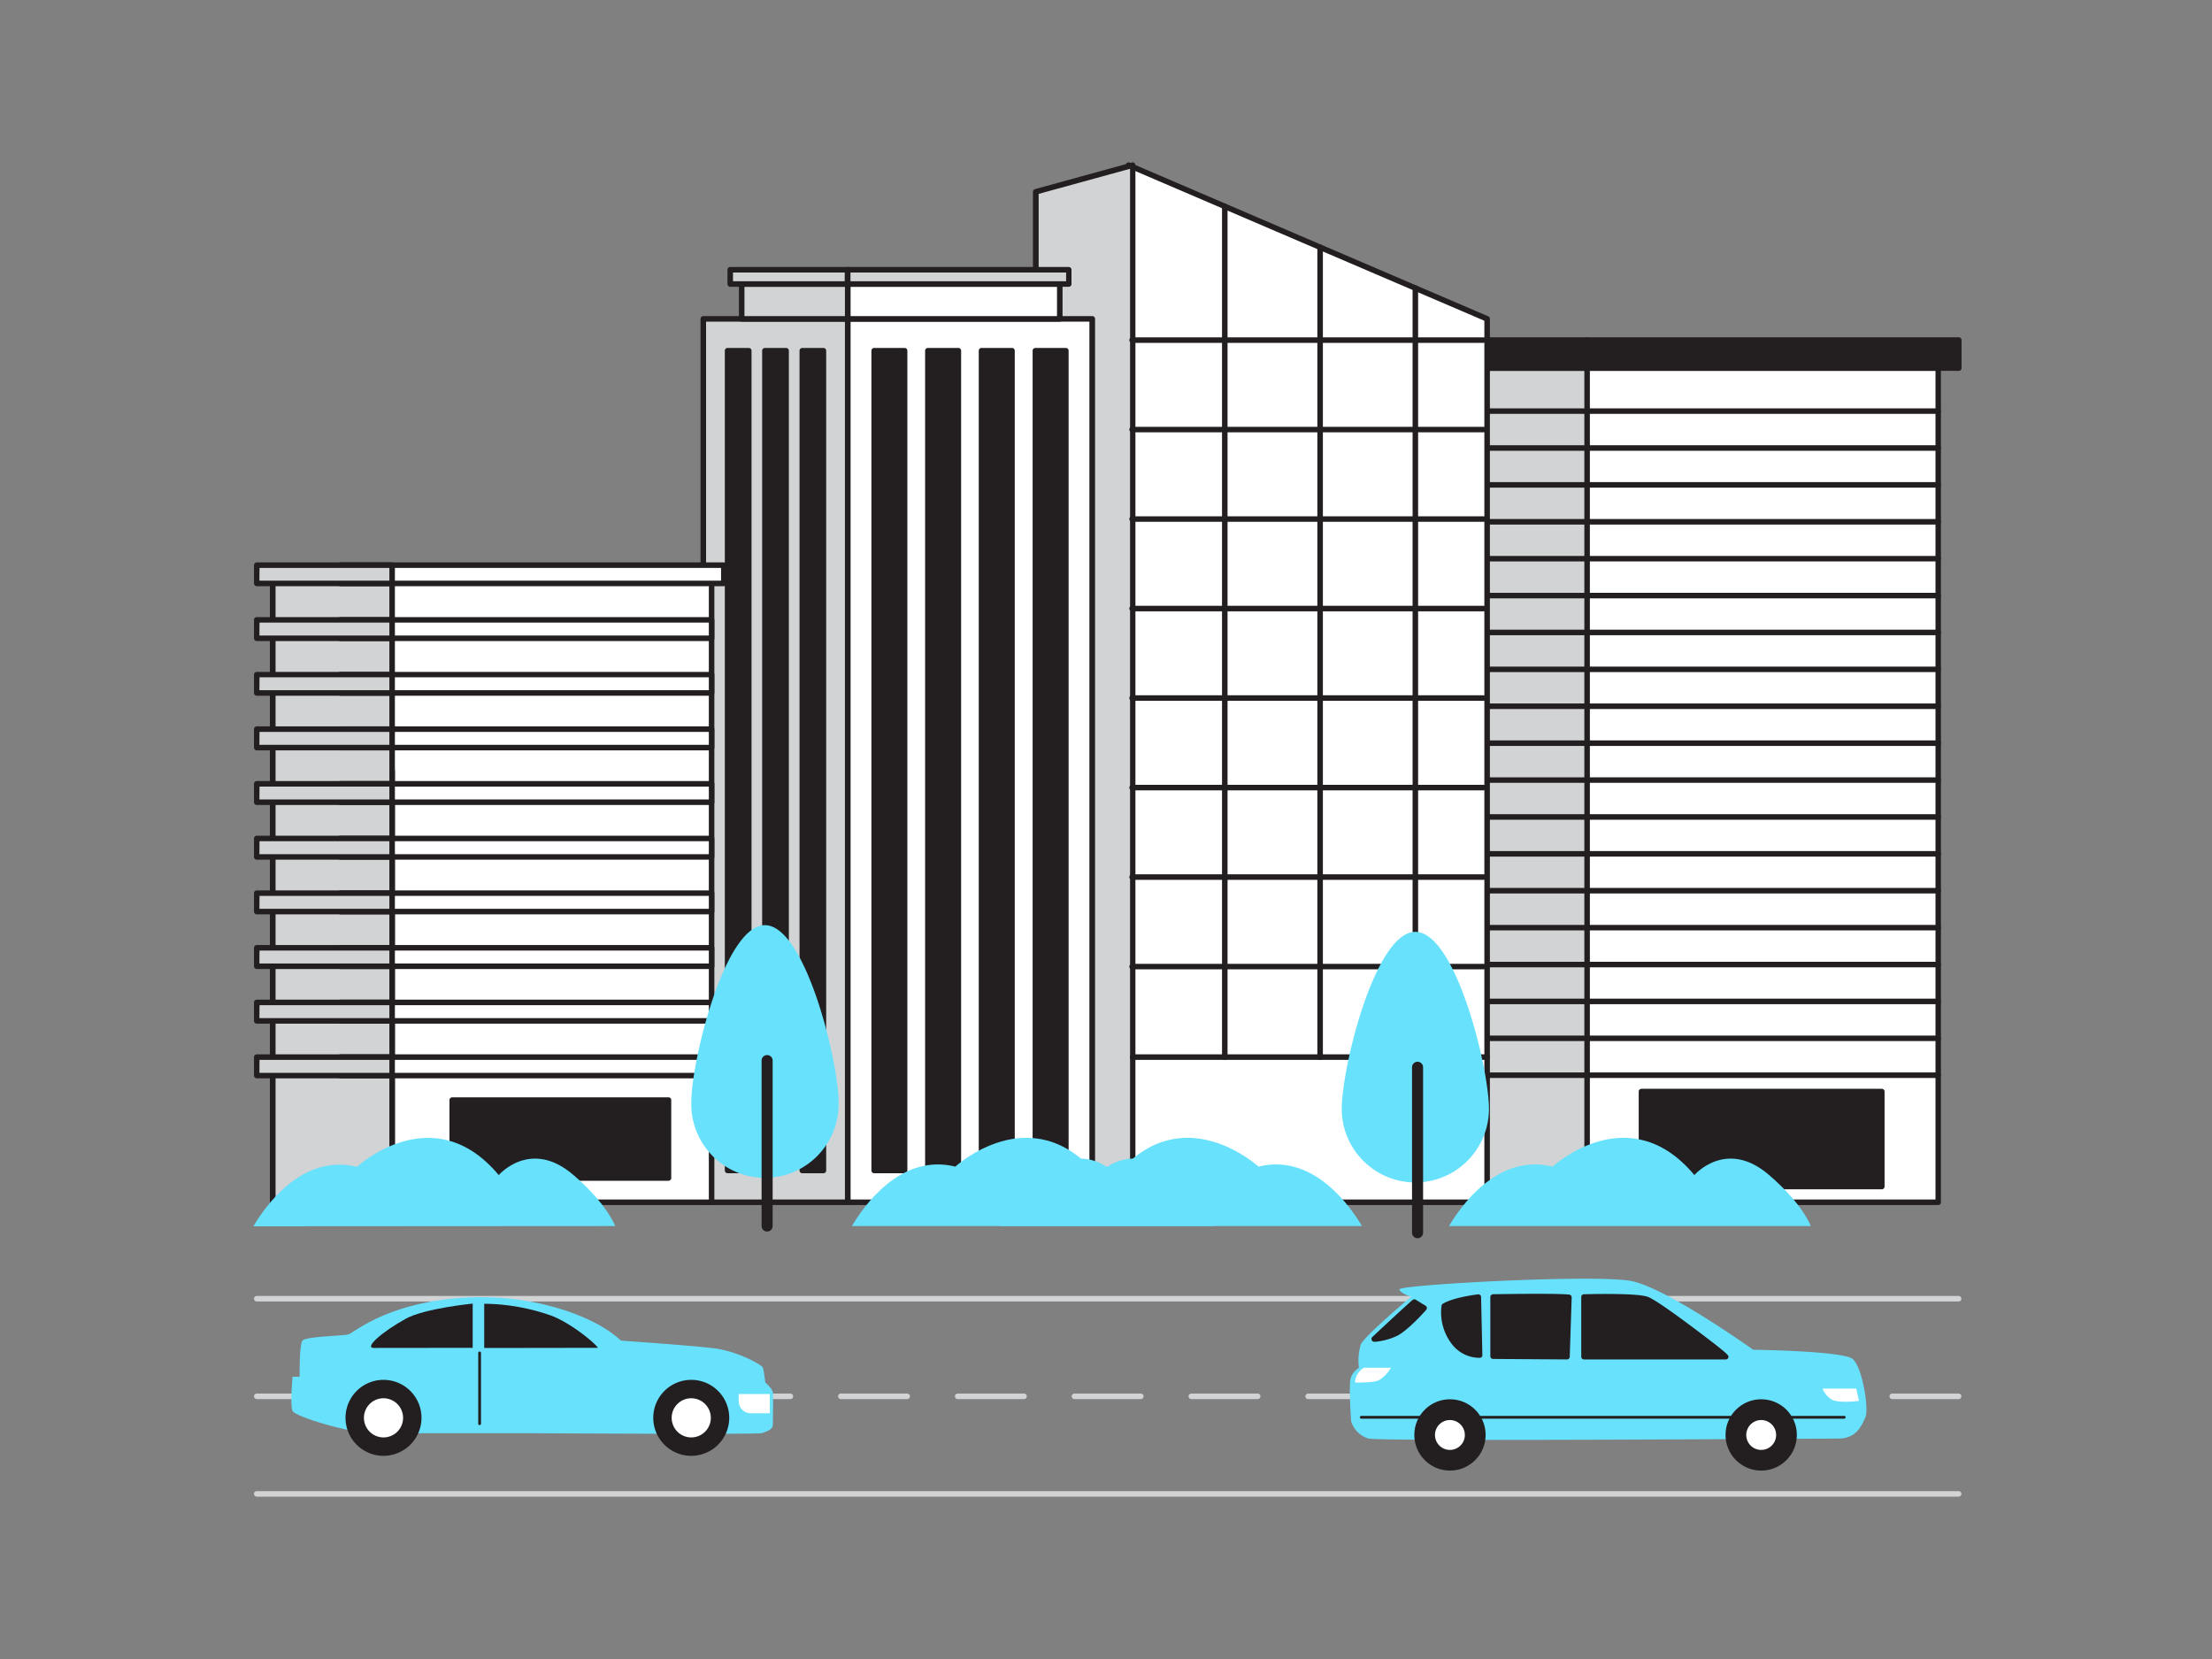<svg xmlns="http://www.w3.org/2000/svg" viewBox="0 0 400 300"><rect x="0" y="0" width="400" height="300" fill="#808080" stroke="none"/><g id="_228_city_buildings_flatline" data-name="#228_city_buildings_flatline"><rect x="286.65" y="66.56" width="63.83" height="150.86" fill="#fff"/><path d="M350.48,217.91H286.65a.5.5,0,0,1-.5-.5V66.56a.5.5,0,0,1,.5-.5h63.83a.5.5,0,0,1,.5.5V217.41A.5.5,0,0,1,350.48,217.91Zm-63.33-1H350V67.06H287.15Z" fill="#231f20"/><rect x="268.67" y="66.56" width="18.3" height="150.86" fill="#d1d3d4"/><path d="M287,217.91h-18.3a.5.5,0,0,1-.5-.5V66.56a.5.5,0,0,1,.5-.5H287a.5.5,0,0,1,.5.5V217.41A.5.5,0,0,1,287,217.91Zm-17.8-1h17.3V67.06h-17.3Z" fill="#231f20"/><path d="M350.48,74.84H268.67a.5.5,0,0,1,0-1h81.81a.5.5,0,0,1,0,1Z" fill="#231f20"/><path d="M350.48,81.51H268.67a.5.5,0,0,1-.5-.5.51.51,0,0,1,.5-.5h81.81a.51.51,0,0,1,.5.5A.5.5,0,0,1,350.48,81.51Z" fill="#231f20"/><path d="M350.48,88.18H268.67a.5.5,0,0,1-.5-.5.51.51,0,0,1,.5-.5h81.81a.51.51,0,0,1,.5.5A.5.5,0,0,1,350.48,88.18Z" fill="#231f20"/><path d="M350.48,94.86H268.67a.51.51,0,0,1-.5-.5.5.5,0,0,1,.5-.5h81.81a.5.5,0,0,1,.5.5A.51.51,0,0,1,350.48,94.86Z" fill="#231f20"/><path d="M350.48,101.53H268.67a.51.51,0,0,1-.5-.5.5.5,0,0,1,.5-.5h81.81a.5.5,0,0,1,.5.5A.51.51,0,0,1,350.48,101.53Z" fill="#231f20"/><path d="M350.48,108.2H268.67a.5.5,0,0,1,0-1h81.81a.5.5,0,0,1,0,1Z" fill="#231f20"/><path d="M350.48,114.87H268.67a.5.5,0,0,1-.5-.5.51.51,0,0,1,.5-.5h81.81a.51.51,0,0,1,.5.5A.5.5,0,0,1,350.48,114.87Z" fill="#231f20"/><path d="M350.48,121.54H268.67a.5.5,0,0,1-.5-.5.51.51,0,0,1,.5-.5h81.81a.51.51,0,0,1,.5.5A.5.5,0,0,1,350.48,121.54Z" fill="#231f20"/><path d="M350.48,128.21H268.67a.5.5,0,0,1-.5-.5.51.51,0,0,1,.5-.5h81.81a.51.51,0,0,1,.5.5A.5.5,0,0,1,350.48,128.21Z" fill="#231f20"/><path d="M350.48,134.89H268.67a.51.51,0,0,1-.5-.5.5.5,0,0,1,.5-.5h81.81a.5.5,0,0,1,.5.5A.51.51,0,0,1,350.48,134.89Z" fill="#231f20"/><path d="M350.48,141.56H268.67a.51.51,0,0,1-.5-.5.5.5,0,0,1,.5-.5h81.81a.5.5,0,0,1,.5.5A.51.51,0,0,1,350.48,141.56Z" fill="#231f20"/><path d="M350.48,148.23H268.67a.5.5,0,0,1,0-1h81.81a.5.5,0,0,1,0,1Z" fill="#231f20"/><path d="M350.48,154.9H268.67a.5.5,0,0,1-.5-.5.51.51,0,0,1,.5-.5h81.81a.51.51,0,0,1,.5.5A.5.5,0,0,1,350.48,154.9Z" fill="#231f20"/><path d="M350.48,161.57H268.67a.5.5,0,0,1-.5-.5.51.51,0,0,1,.5-.5h81.81a.51.51,0,0,1,.5.5A.5.5,0,0,1,350.48,161.57Z" fill="#231f20"/><path d="M350.48,168.25H268.67a.51.51,0,0,1-.5-.5.5.5,0,0,1,.5-.5h81.81a.5.5,0,0,1,.5.5A.51.51,0,0,1,350.48,168.25Z" fill="#231f20"/><path d="M350.48,174.92H268.67a.51.51,0,0,1-.5-.5.5.5,0,0,1,.5-.5h81.81a.5.5,0,0,1,.5.5A.51.51,0,0,1,350.48,174.92Z" fill="#231f20"/><path d="M350.48,181.59H268.67a.5.5,0,0,1,0-1h81.81a.5.5,0,0,1,0,1Z" fill="#231f20"/><path d="M350.48,188.26H268.67a.5.5,0,0,1-.5-.5.51.51,0,0,1,.5-.5h81.81a.51.51,0,0,1,.5.5A.5.5,0,0,1,350.48,188.26Z" fill="#231f20"/><path d="M350.48,194.93H268.67a.5.5,0,0,1-.5-.5.51.51,0,0,1,.5-.5h81.81a.51.51,0,0,1,.5.5A.5.5,0,0,1,350.48,194.93Z" fill="#231f20"/><rect x="265.66" y="61.49" width="21.31" height="5.07" fill="#231f20"/><path d="M287,67.06H265.66a.5.5,0,0,1-.5-.5V61.49a.5.5,0,0,1,.5-.5H287a.5.5,0,0,1,.5.5v5.07A.5.5,0,0,1,287,67.06Zm-20.81-1h20.31V62H266.16Z" fill="#231f20"/><rect x="286.97" y="61.49" width="67.21" height="5.07" fill="#231f20"/><path d="M354.18,67.06H287a.51.51,0,0,1-.5-.5V61.49a.5.5,0,0,1,.5-.5h67.21a.5.5,0,0,1,.5.5v5.07A.5.5,0,0,1,354.18,67.06Zm-66.71-1h66.21V62H287.47Z" fill="#231f20"/><rect x="296.83" y="197.39" width="43.46" height="17.17" fill="#231f20"/><path d="M340.29,215.06H296.83a.5.5,0,0,1-.5-.5V197.39a.5.5,0,0,1,.5-.5h43.46a.5.5,0,0,1,.5.5v17.17A.5.5,0,0,1,340.29,215.06Zm-43-1h42.46V197.89H297.33Z" fill="#231f20"/><polygon points="268.92 217.41 204.08 217.41 204.08 29.86 268.92 57.66 268.92 217.41" fill="#fff"/><path d="M268.92,217.91H204.08a.5.5,0,0,1-.5-.5V29.86a.48.48,0,0,1,.22-.41.51.51,0,0,1,.48-.05l64.84,27.8a.51.51,0,0,1,.3.46V217.41A.5.5,0,0,1,268.92,217.91Zm-64.34-1h63.84V58L204.58,30.62Z" fill="#231f20"/><polygon points="204.82 217.41 187.29 217.41 187.29 34.68 204.82 29.86 204.82 217.41" fill="#d1d3d4"/><path d="M204.82,217.91H187.29a.5.5,0,0,1-.5-.5V34.68a.5.5,0,0,1,.37-.48l17.52-4.82a.52.52,0,0,1,.44.08.54.54,0,0,1,.2.4V217.41A.5.5,0,0,1,204.82,217.91Zm-17-1h16.53V30.52l-16.53,4.54Z" fill="#231f20"/><path d="M221.48,191.66a.5.5,0,0,1-.5-.5V37.32a.5.5,0,0,1,.5-.5.5.5,0,0,1,.5.5V191.16A.5.5,0,0,1,221.48,191.66Z" fill="#231f20"/><path d="M238.72,191.66a.5.5,0,0,1-.5-.5V44.71a.5.5,0,0,1,.5-.5.51.51,0,0,1,.5.5V191.16A.5.5,0,0,1,238.72,191.66Z" fill="#231f20"/><path d="M255.94,191.66a.5.5,0,0,1-.5-.5V52.09a.51.51,0,0,1,.5-.5.5.5,0,0,1,.5.5V191.16A.5.5,0,0,1,255.94,191.66Z" fill="#231f20"/><path d="M268.92,191.66h-64.1a.5.5,0,0,1,0-1h64.1a.5.5,0,0,1,0,1Z" fill="#231f20"/><path d="M268.28,62H204.72a.5.5,0,1,1,0-1h63.56a.5.5,0,0,1,0,1Z" fill="#231f20"/><path d="M268.28,78.18H204.72a.51.51,0,0,1-.5-.5.5.5,0,0,1,.5-.5h63.56a.5.5,0,0,1,.5.5A.5.5,0,0,1,268.28,78.18Z" fill="#231f20"/><path d="M268.28,94.36H204.72a.5.5,0,0,1-.5-.5.51.51,0,0,1,.5-.5h63.56a.5.5,0,0,1,.5.5A.5.5,0,0,1,268.28,94.36Z" fill="#231f20"/><path d="M268.28,110.55H204.72a.51.51,0,0,1-.5-.5.5.5,0,0,1,.5-.5h63.56a.5.5,0,0,1,.5.5A.5.5,0,0,1,268.28,110.55Z" fill="#231f20"/><path d="M268.28,126.73H204.72a.5.5,0,0,1-.5-.5.51.51,0,0,1,.5-.5h63.56a.5.5,0,0,1,.5.5A.5.5,0,0,1,268.28,126.73Z" fill="#231f20"/><path d="M268.28,142.92H204.72a.51.51,0,0,1-.5-.5.5.5,0,0,1,.5-.5h63.56a.5.5,0,0,1,.5.5A.5.5,0,0,1,268.28,142.92Z" fill="#231f20"/><path d="M268.28,159.1H204.72a.5.5,0,0,1-.5-.5.51.51,0,0,1,.5-.5h63.56a.5.5,0,0,1,.5.5A.5.5,0,0,1,268.28,159.1Z" fill="#231f20"/><path d="M268.28,175.29H204.72a.51.51,0,0,1-.5-.5.5.5,0,0,1,.5-.5h63.56a.5.5,0,0,1,.5.5A.5.5,0,0,1,268.28,175.29Z" fill="#231f20"/><rect x="153.29" y="57.66" width="44.23" height="159.75" fill="#fff"/><path d="M197.52,217.91H153.29a.5.5,0,0,1-.5-.5V57.66a.5.5,0,0,1,.5-.5h44.23a.5.5,0,0,1,.5.5V217.41A.5.5,0,0,1,197.52,217.91Zm-43.73-1H197V58.16H153.79Z" fill="#231f20"/><rect x="127.18" y="57.66" width="26.11" height="159.75" transform="translate(280.47 275.08) rotate(180)" fill="#d1d3d4"/><path d="M153.29,217.91H127.18a.5.5,0,0,1-.5-.5V57.66a.5.5,0,0,1,.5-.5h26.11a.5.5,0,0,1,.5.5V217.41A.5.5,0,0,1,153.29,217.91Zm-25.61-1h25.11V58.16H127.68Z" fill="#231f20"/><rect x="158.08" y="63.42" width="5.51" height="148.24" fill="#231f20"/><path d="M163.58,212.16h-5.5a.5.5,0,0,1-.5-.5V63.42a.5.5,0,0,1,.5-.5h5.5a.5.5,0,0,1,.5.5V211.66A.5.5,0,0,1,163.58,212.16Zm-5-1h4.5V63.92h-4.5Z" fill="#231f20"/><rect x="167.79" y="63.42" width="5.51" height="148.24" fill="#231f20"/><path d="M173.3,212.16h-5.51a.51.51,0,0,1-.5-.5V63.42a.5.5,0,0,1,.5-.5h5.51a.5.5,0,0,1,.5.5V211.66A.5.5,0,0,1,173.3,212.16Zm-5-1h4.51V63.92h-4.51Z" fill="#231f20"/><rect x="177.51" y="63.42" width="5.51" height="148.24" fill="#231f20"/><path d="M183,212.16h-5.51a.51.51,0,0,1-.5-.5V63.42a.5.5,0,0,1,.5-.5H183a.5.5,0,0,1,.5.5V211.66A.5.5,0,0,1,183,212.16Zm-5-1h4.51V63.92H178Z" fill="#231f20"/><rect x="187.23" y="63.42" width="5.51" height="148.24" fill="#231f20"/><path d="M192.74,212.16h-5.51a.5.5,0,0,1-.5-.5V63.42a.5.5,0,0,1,.5-.5h5.51a.5.5,0,0,1,.5.5V211.66A.51.51,0,0,1,192.74,212.16Zm-5-1h4.51V63.92h-4.51Z" fill="#231f20"/><rect x="131.57" y="63.42" width="3.83" height="148.24" fill="#231f20"/><path d="M135.4,212.16h-3.83a.51.51,0,0,1-.5-.5V63.42a.5.5,0,0,1,.5-.5h3.83a.5.5,0,0,1,.5.5V211.66A.5.5,0,0,1,135.4,212.16Zm-3.33-1h2.83V63.92h-2.83Z" fill="#231f20"/><rect x="138.32" y="63.42" width="3.83" height="148.24" fill="#231f20"/><path d="M142.15,212.16h-3.83a.51.51,0,0,1-.5-.5V63.42a.5.5,0,0,1,.5-.5h3.83a.5.5,0,0,1,.5.5V211.66A.5.5,0,0,1,142.15,212.16Zm-3.33-1h2.83V63.92h-2.83Z" fill="#231f20"/><rect x="145.08" y="63.42" width="3.83" height="148.24" fill="#231f20"/><path d="M148.9,212.16h-3.82a.5.5,0,0,1-.5-.5V63.42a.5.5,0,0,1,.5-.5h3.82a.5.5,0,0,1,.5.5V211.66A.5.5,0,0,1,148.9,212.16Zm-3.32-1h2.82V63.92h-2.82Z" fill="#231f20"/><rect x="153.29" y="51.36" width="38.35" height="6.3" fill="#fff"/><path d="M191.64,58.16H153.29a.5.5,0,0,1-.5-.5v-6.3a.5.5,0,0,1,.5-.5h38.35a.5.5,0,0,1,.5.5v6.3A.5.5,0,0,1,191.64,58.16Zm-37.85-1h37.35v-5.3H153.79Z" fill="#231f20"/><rect x="134.12" y="51.36" width="19.18" height="6.3" fill="#d1d3d4"/><path d="M153.29,58.16H134.12a.5.5,0,0,1-.5-.5v-6.3a.5.5,0,0,1,.5-.5h19.17a.5.5,0,0,1,.5.5v6.3A.5.5,0,0,1,153.29,58.16Zm-18.67-1h18.17v-5.3H134.62Z" fill="#231f20"/><rect x="132.05" y="48.78" width="21.24" height="2.58" fill="#d1d3d4"/><path d="M153.29,51.86H132.05a.5.5,0,0,1-.5-.5V48.78a.5.5,0,0,1,.5-.5h21.24a.5.5,0,0,1,.5.5v2.58A.5.5,0,0,1,153.29,51.86Zm-20.74-1h20.24V49.28H132.55Z" fill="#231f20"/><rect x="153.29" y="48.78" width="39.97" height="2.58" fill="#d1d3d4"/><path d="M193.26,51.86h-40a.5.5,0,0,1-.5-.5V48.78a.5.5,0,0,1,.5-.5h40a.5.5,0,0,1,.5.5v2.58A.5.5,0,0,1,193.26,51.86Zm-39.47-1h39V49.28h-39Z" fill="#231f20"/><rect x="49.33" y="102.88" width="79.36" height="114.53" fill="#fff"/><path d="M128.68,217.91H49.33a.5.5,0,0,1-.5-.5V102.88a.5.5,0,0,1,.5-.5h79.35a.5.5,0,0,1,.5.5V217.41A.5.5,0,0,1,128.68,217.91Zm-78.85-1h78.35V103.38H49.83Z" fill="#231f20"/><path d="M70.91,217.91a.5.5,0,0,1-.5-.5v-78a.5.5,0,0,1,.5-.5.5.5,0,0,1,.5.5v78A.5.5,0,0,1,70.91,217.91Z" fill="#231f20"/><rect x="81.78" y="198.93" width="39.1" height="14.1" fill="#231f20"/><path d="M120.88,213.52H81.78a.5.5,0,0,1-.5-.5V198.93a.5.5,0,0,1,.5-.5h39.1a.5.5,0,0,1,.5.5V213A.5.5,0,0,1,120.88,213.52Zm-38.6-1h38.1V199.43H82.28Z" fill="#231f20"/><rect x="49.33" y="102.88" width="21.59" height="114.53" fill="#d1d3d4"/><path d="M70.91,217.91H49.33a.5.5,0,0,1-.5-.5V102.88a.5.5,0,0,1,.5-.5H70.91a.5.5,0,0,1,.5.5V217.41A.5.5,0,0,1,70.91,217.91Zm-21.08-1H70.41V103.38H49.83Z" fill="#231f20"/><rect x="61.54" y="102.2" width="69.38" height="3.34" fill="#fff"/><path d="M130.93,106H61.54a.51.51,0,0,1-.5-.5V102.2a.51.51,0,0,1,.5-.5h69.39a.51.51,0,0,1,.5.5v3.34A.51.51,0,0,1,130.93,106ZM62,105h68.39V102.7H62Z" fill="#231f20"/><rect x="46.43" y="102.2" width="24.49" height="3.34" fill="#d1d3d4"/><path d="M70.91,106H46.43a.5.5,0,0,1-.5-.5V102.2a.5.5,0,0,1,.5-.5H70.91a.5.5,0,0,1,.5.5v3.34A.5.5,0,0,1,70.91,106Zm-24-1H70.41V102.7H46.93Z" fill="#231f20"/><rect x="61.54" y="112.09" width="67.14" height="3.34" fill="#fff"/><path d="M128.68,115.92H61.54a.5.5,0,0,1-.5-.5v-3.33a.5.5,0,0,1,.5-.5h67.14a.5.5,0,0,1,.5.5v3.33A.5.5,0,0,1,128.68,115.92Zm-66.64-1h66.14v-2.33H62Z" fill="#231f20"/><rect x="46.43" y="112.09" width="24.49" height="3.34" fill="#d1d3d4"/><path d="M70.91,115.92H46.43a.5.5,0,0,1-.5-.5v-3.33a.5.5,0,0,1,.5-.5H70.91a.5.5,0,0,1,.5.5v3.33A.5.5,0,0,1,70.91,115.92Zm-24-1H70.41v-2.33H46.93Z" fill="#231f20"/><rect x="61.54" y="121.97" width="67.14" height="3.34" fill="#fff"/><path d="M128.68,125.81H61.54a.51.51,0,0,1-.5-.5V122a.5.5,0,0,1,.5-.5h67.14a.5.5,0,0,1,.5.5v3.34A.5.5,0,0,1,128.68,125.81Zm-66.64-1h66.14v-2.34H62Z" fill="#231f20"/><rect x="46.43" y="121.97" width="24.49" height="3.34" fill="#d1d3d4"/><path d="M70.91,125.81H46.43a.5.5,0,0,1-.5-.5V122a.5.5,0,0,1,.5-.5H70.91a.5.5,0,0,1,.5.5v3.34A.5.5,0,0,1,70.91,125.81Zm-24-1H70.41v-2.34H46.93Z" fill="#231f20"/><rect x="61.54" y="131.85" width="67.14" height="3.34" fill="#fff"/><path d="M128.68,135.69H61.54a.5.5,0,0,1-.5-.5v-3.34a.51.51,0,0,1,.5-.5h67.14a.5.5,0,0,1,.5.5v3.34A.5.5,0,0,1,128.68,135.69Zm-66.64-1h66.14v-2.34H62Z" fill="#231f20"/><rect x="46.43" y="131.85" width="24.49" height="3.34" fill="#d1d3d4"/><path d="M70.91,135.69H46.43a.5.5,0,0,1-.5-.5v-3.34a.5.5,0,0,1,.5-.5H70.91a.5.5,0,0,1,.5.5v3.34A.5.5,0,0,1,70.91,135.69Zm-24-1H70.41v-2.34H46.93Z" fill="#231f20"/><rect x="61.54" y="141.74" width="67.14" height="3.34" fill="#fff"/><path d="M128.68,145.57H61.54a.5.5,0,0,1-.5-.5v-3.33a.5.5,0,0,1,.5-.5h67.14a.5.5,0,0,1,.5.5v3.33A.5.5,0,0,1,128.68,145.57Zm-66.64-1h66.14v-2.33H62Z" fill="#231f20"/><rect x="46.43" y="141.74" width="24.49" height="3.34" fill="#d1d3d4"/><path d="M70.91,145.57H46.43a.5.5,0,0,1-.5-.5v-3.33a.5.5,0,0,1,.5-.5H70.91a.5.5,0,0,1,.5.5v3.33A.5.5,0,0,1,70.91,145.57Zm-24-1H70.41v-2.33H46.93Z" fill="#231f20"/><rect x="61.54" y="151.62" width="67.14" height="3.34" fill="#fff"/><path d="M128.68,155.46H61.54a.51.51,0,0,1-.5-.5v-3.34a.51.51,0,0,1,.5-.5h67.14a.5.5,0,0,1,.5.5V155A.5.5,0,0,1,128.68,155.46Zm-66.64-1h66.14v-2.34H62Z" fill="#231f20"/><rect x="46.43" y="151.62" width="24.49" height="3.34" fill="#d1d3d4"/><path d="M70.91,155.46H46.43a.5.5,0,0,1-.5-.5v-3.34a.5.5,0,0,1,.5-.5H70.91a.5.5,0,0,1,.5.5V155A.5.5,0,0,1,70.91,155.46Zm-24-1H70.41v-2.34H46.93Z" fill="#231f20"/><rect x="61.54" y="161.51" width="67.14" height="3.34" fill="#fff"/><path d="M128.68,165.34H61.54a.5.5,0,0,1-.5-.5v-3.33a.5.5,0,0,1,.5-.5h67.14a.5.5,0,0,1,.5.5v3.33A.5.5,0,0,1,128.68,165.34Zm-66.64-1h66.14V162H62Z" fill="#231f20"/><rect x="46.43" y="161.51" width="24.49" height="3.34" fill="#d1d3d4"/><path d="M70.91,165.34H46.43a.5.5,0,0,1-.5-.5v-3.33a.5.5,0,0,1,.5-.5H70.91a.5.5,0,0,1,.5.5v3.33A.5.5,0,0,1,70.91,165.34Zm-24-1H70.41V162H46.93Z" fill="#231f20"/><rect x="61.54" y="171.39" width="67.14" height="3.34" fill="#fff"/><path d="M128.68,175.23H61.54a.51.51,0,0,1-.5-.5v-3.34a.5.5,0,0,1,.5-.5h67.14a.5.5,0,0,1,.5.5v3.34A.5.5,0,0,1,128.68,175.23Zm-66.64-1h66.14v-2.34H62Z" fill="#231f20"/><rect x="46.43" y="171.39" width="24.49" height="3.34" fill="#d1d3d4"/><path d="M70.91,175.23H46.43a.5.5,0,0,1-.5-.5v-3.34a.5.5,0,0,1,.5-.5H70.91a.5.5,0,0,1,.5.5v3.34A.5.5,0,0,1,70.91,175.23Zm-24-1H70.41v-2.34H46.93Z" fill="#231f20"/><rect x="61.54" y="181.27" width="67.14" height="3.34" fill="#fff"/><path d="M128.68,185.11H61.54a.5.5,0,0,1-.5-.5v-3.34a.51.51,0,0,1,.5-.5h67.14a.5.5,0,0,1,.5.5v3.34A.5.5,0,0,1,128.68,185.11Zm-66.64-1h66.14v-2.34H62Z" fill="#231f20"/><rect x="46.43" y="181.27" width="24.49" height="3.34" fill="#d1d3d4"/><path d="M70.91,185.11H46.43a.5.5,0,0,1-.5-.5v-3.34a.5.5,0,0,1,.5-.5H70.91a.5.5,0,0,1,.5.5v3.34A.5.5,0,0,1,70.91,185.11Zm-24-1H70.41v-2.34H46.93Z" fill="#231f20"/><rect x="61.54" y="191.16" width="67.14" height="3.34" fill="#fff"/><path d="M128.68,195H61.54a.51.51,0,0,1-.5-.5v-3.34a.5.5,0,0,1,.5-.5h67.14a.5.5,0,0,1,.5.5v3.34A.5.5,0,0,1,128.68,195ZM62,194h66.14v-2.34H62Z" fill="#231f20"/><rect x="46.43" y="191.16" width="24.49" height="3.34" fill="#d1d3d4"/><path d="M70.91,195H46.43a.5.5,0,0,1-.5-.5v-3.34a.5.5,0,0,1,.5-.5H70.91a.5.5,0,0,1,.5.5v3.34A.5.5,0,0,1,70.91,195Zm-24-1H70.41v-2.34H46.93Z" fill="#231f20"/><path d="M151.64,199.3a13.32,13.32,0,1,1-26.63,0c0-7.35,6-32,13.31-32S151.64,192,151.64,199.3Z" fill="#68e1fd"/><path d="M138.72,222.7a1,1,0,0,1-1-1V191.79a1,1,0,0,1,2,0V221.7A1,1,0,0,1,138.72,222.7Z" fill="#231f20"/><path d="M269.25,200.51a13.31,13.31,0,1,1-26.62,0c0-7.35,6-32,13.31-32S269.25,193.16,269.25,200.51Z" fill="#68e1fd"/><path d="M256.34,223.91a1,1,0,0,1-1-1V193a1,1,0,1,1,2,0v29.91A1,1,0,0,1,256.34,223.91Z" fill="#231f20"/><path d="M111.26,221.71c-.83-1.89-2.8-5.11-7.55-9.22-7.76-6.7-13.52,0-13.52,0C78.3,198.28,64.54,211,64.54,211c-10-2.48-16.75,7.39-18.72,10.75Z" fill="#68e1fd"/><path d="M327.46,221.71c-.82-1.89-2.79-5.11-7.54-9.22-7.76-6.7-13.52,0-13.52,0-11.89-14.21-25.65-1.53-25.65-1.53-10-2.48-16.75,7.39-18.72,10.75Z" fill="#68e1fd"/><path d="M219.48,221.71c-.82-1.89-2.8-5.11-7.55-9.22-7.75-6.7-13.51,0-13.51,0-11.89-14.21-25.66-1.53-25.66-1.53-10-2.48-16.74,7.39-18.71,10.75Z" fill="#68e1fd"/><path d="M246.29,221.71c-2-3.36-8.71-13.23-18.72-10.75,0,0-13.77-12.68-25.66,1.53,0,0-5.75-6.7-13.51,0-4.75,4.11-6.73,7.33-7.55,9.22Z" fill="#68e1fd"/><path d="M354.18,235.35H46.43a.5.5,0,0,1-.5-.5.5.5,0,0,1,.5-.5H354.18a.5.5,0,0,1,.5.5A.5.5,0,0,1,354.18,235.35Z" fill="#d1d3d4"/><path d="M354.18,270.64H46.43a.5.5,0,0,1-.5-.5.5.5,0,0,1,.5-.5H354.18a.5.5,0,0,1,.5.5A.5.5,0,0,1,354.18,270.64Z" fill="#d1d3d4"/><path d="M58.43,253h-12a.5.5,0,0,1-.5-.5.5.5,0,0,1,.5-.5h12a.51.51,0,0,1,.5.5A.5.5,0,0,1,58.43,253Z" fill="#d1d3d4"/><path d="M79.55,253h-12a.5.5,0,0,1-.5-.5.51.51,0,0,1,.5-.5h12a.5.5,0,0,1,.5.5A.5.5,0,0,1,79.55,253Z" fill="#d1d3d4"/><path d="M100.68,253h-12a.5.5,0,0,1-.5-.5.5.5,0,0,1,.5-.5h12a.51.51,0,0,1,.5.5A.5.5,0,0,1,100.68,253Z" fill="#d1d3d4"/><path d="M121.8,253h-12a.5.5,0,0,1-.5-.5.51.51,0,0,1,.5-.5h12a.5.5,0,0,1,.5.5A.5.5,0,0,1,121.8,253Z" fill="#d1d3d4"/><path d="M142.93,253h-12a.5.5,0,0,1-.5-.5.5.5,0,0,1,.5-.5h12a.51.51,0,0,1,.5.5A.5.5,0,0,1,142.93,253Z" fill="#d1d3d4"/><path d="M164.05,253h-12a.5.5,0,0,1-.5-.5.51.51,0,0,1,.5-.5h12a.5.5,0,0,1,.5.5A.5.5,0,0,1,164.05,253Z" fill="#d1d3d4"/><path d="M185.18,253h-12a.5.5,0,0,1-.5-.5.5.5,0,0,1,.5-.5h12a.51.51,0,0,1,.5.5A.5.5,0,0,1,185.18,253Z" fill="#d1d3d4"/><path d="M206.3,253h-12a.5.5,0,0,1-.5-.5.51.51,0,0,1,.5-.5h12a.5.5,0,0,1,.5.5A.5.5,0,0,1,206.3,253Z" fill="#d1d3d4"/><path d="M227.43,253h-12a.5.5,0,0,1-.5-.5.5.5,0,0,1,.5-.5h12a.51.51,0,0,1,.5.5A.5.5,0,0,1,227.43,253Z" fill="#d1d3d4"/><path d="M248.55,253h-12a.5.5,0,0,1-.5-.5.51.51,0,0,1,.5-.5h12a.5.5,0,0,1,.5.5A.5.5,0,0,1,248.55,253Z" fill="#d1d3d4"/><path d="M269.68,253h-12a.5.5,0,0,1-.5-.5.5.5,0,0,1,.5-.5h12a.5.5,0,0,1,.5.5A.5.5,0,0,1,269.68,253Z" fill="#d1d3d4"/><path d="M290.8,253h-12a.5.5,0,0,1-.5-.5.5.5,0,0,1,.5-.5h12a.5.5,0,0,1,.5.5A.5.5,0,0,1,290.8,253Z" fill="#d1d3d4"/><path d="M311.93,253h-12a.5.5,0,0,1-.5-.5.5.5,0,0,1,.5-.5h12a.5.5,0,0,1,.5.5A.5.5,0,0,1,311.93,253Z" fill="#d1d3d4"/><path d="M333.05,253h-12a.5.5,0,0,1-.5-.5.5.5,0,0,1,.5-.5h12a.5.5,0,0,1,.5.5A.5.5,0,0,1,333.05,253Z" fill="#d1d3d4"/><path d="M354.18,253h-12a.5.5,0,0,1-.5-.5.5.5,0,0,1,.5-.5h12a.5.5,0,0,1,.5.5A.5.5,0,0,1,354.18,253Z" fill="#d1d3d4"/><path d="M95.65,259.17H67.52c-4.33,0-14.1-3-14.61-4s0-6.21,0-6.21h1.27s-.08-5.78.51-6.54,7.31-.85,8.29-1.11,6.41-5.35,19.41-6.54,25,3,29.88,7.65c0,0,12.19.85,16.61,1.36s8.92,3,9.09,3.57.43,2.66.43,2.66,1.27,1.08,1.36,1.76,0,4.93,0,5.86-1.28,1.27-2,1.53S95.65,259.17,95.65,259.17Z" fill="#68e1fd"/><circle cx="69.35" cy="256.39" r="6.37" fill="#231f20"/><path d="M69.35,263.26a6.87,6.87,0,1,1,6.87-6.87A6.88,6.88,0,0,1,69.35,263.26Zm0-12.74a5.87,5.87,0,1,0,5.87,5.87A5.87,5.87,0,0,0,69.35,250.52Z" fill="#231f20"/><circle cx="69.35" cy="256.39" r="4.04" fill="#fff"/><path d="M69.35,260.93a4.54,4.54,0,1,1,4.54-4.54A4.55,4.55,0,0,1,69.35,260.93Zm0-8.08a3.54,3.54,0,1,0,3.54,3.54A3.55,3.55,0,0,0,69.35,252.85Z" fill="#231f20"/><circle cx="125.04" cy="256.39" r="6.37" fill="#231f20"/><path d="M125,263.26a6.87,6.87,0,1,1,6.87-6.87A6.88,6.88,0,0,1,125,263.26Zm0-12.74a5.87,5.87,0,1,0,5.87,5.87A5.87,5.87,0,0,0,125,250.52Z" fill="#231f20"/><circle cx="125.04" cy="256.39" r="4.04" fill="#fff"/><path d="M125,260.93a4.54,4.54,0,1,1,4.54-4.54A4.55,4.55,0,0,1,125,260.93Zm0-8.08a3.54,3.54,0,1,0,3.54,3.54A3.55,3.55,0,0,0,125,252.85Z" fill="#231f20"/><path d="M85.48,243.73v-8s-8.7.86-12.09,2.73c-4.4,2.43-7.58,5.29-5.79,5.29Z" fill="#231f20"/><path d="M108.11,243.73c-.17-.5-4.4-4.22-8.28-5.77a37.3,37.3,0,0,0-12.27-2.2v8Z" fill="#231f20"/><path d="M86.73,257.7a.25.25,0,0,1-.25-.25v-12.8a.25.25,0,0,1,.5,0v12.8A.25.25,0,0,1,86.73,257.7Z" fill="#231f20"/><path d="M133.57,252.08h5.64a0,0,0,0,1,0,0v3.48a0,0,0,0,1,0,0h-3.45a2.18,2.18,0,0,1-2.18-2.18v-1.29A0,0,0,0,1,133.57,252.08Z" fill="#fff"/><path d="M337.32,256.29c-.68,1.5-1.6,3.85-4.91,3.85s-82.54.54-84.93,0a4.72,4.72,0,0,1-3.15-3.11s-.36-5-.19-7a1.12,1.12,0,0,1,0-.27,3.24,3.24,0,0,1,1.6-2.4,9.94,9.94,0,0,1,.34-4.23c.68-1.59,9.13-8.66,9.13-8.66s-1.83-.47-2.17-1.3,35.59-2.8,42-1.51,22,12.42,22,12.42,16.27.2,18,1.68S338,254.79,337.32,256.29Z" fill="#68e1fd"/><circle cx="262.2" cy="259.48" r="6.45" fill="#231f20"/><circle cx="262.2" cy="259.48" r="3.19" fill="#fff"/><path d="M262.2,263.18a3.7,3.7,0,1,1,3.69-3.7A3.7,3.7,0,0,1,262.2,263.18Zm0-6.39a2.7,2.7,0,1,0,2.69,2.69A2.7,2.7,0,0,0,262.2,256.79Z" fill="#231f20"/><circle cx="318.48" cy="259.48" r="6.45" fill="#231f20"/><circle cx="318.48" cy="259.48" r="3.19" fill="#fff"/><path d="M318.48,263.18a3.7,3.7,0,1,1,3.7-3.7A3.7,3.7,0,0,1,318.48,263.18Zm0-6.39a2.7,2.7,0,1,0,2.7,2.69A2.7,2.7,0,0,0,318.48,256.79Z" fill="#231f20"/><path d="M255.75,235.45c-.28.18-7.25,6.68-7.25,6.68a11.71,11.71,0,0,0,3.75-.93c1.94-.86,5.27-4.66,5.27-4.66Z" fill="#231f20"/><path d="M248.5,242.63a.5.5,0,0,1-.34-.86c2.62-2.45,7.05-6.57,7.34-6.74a.47.47,0,0,1,.51,0l1.77,1.08a.5.5,0,0,1,.12.76c-.14.16-3.43,3.89-5.45,4.78a11.8,11.8,0,0,1-3.92,1Zm7.3-6.56c-.83.73-3.51,3.21-5.78,5.33a11.57,11.57,0,0,0,2-.66c1.43-.64,3.77-3.08,4.7-4.09Z" fill="#231f20"/><path d="M267.34,234.54s-4.34.51-6.16,1.63c-.55,2.62,1.08,8.8,6.39,8.87Z" fill="#231f20"/><path d="M267.57,245.54h0a6.3,6.3,0,0,1-5-2.45,9.37,9.37,0,0,1-1.89-7,.49.49,0,0,1,.23-.33c1.89-1.16,6.18-1.68,6.36-1.7a.51.51,0,0,1,.39.12.48.48,0,0,1,.17.37l.23,10.5a.51.51,0,0,1-.15.37A.5.5,0,0,1,267.57,245.54Zm-5.94-9.06a8.56,8.56,0,0,0,1.73,6,5.32,5.32,0,0,0,3.7,2.05l-.21-9.41A19.65,19.65,0,0,0,261.63,236.48Z" fill="#231f20"/><path d="M251.53,247.33a6.46,6.46,0,0,1-2.11,2.22c-.79.43-2.9.48-4.37.45q0-.15,0-.27a3.24,3.24,0,0,1,1.6-2.4Z" fill="#fff"/><path d="M333.5,256.54H246.16a.25.25,0,0,1,0-.5H333.5a.25.25,0,0,1,0,.5Z" fill="#231f20"/><path d="M270,245.24v-10.7s11-.21,13.71.06l-.35,10.73Z" fill="#231f20"/><path d="M283.32,245.83h0L270,245.74a.5.5,0,0,1-.5-.5v-10.7a.51.51,0,0,1,.49-.5c.45,0,11-.21,13.77.06a.51.51,0,0,1,.45.52l-.35,10.73A.5.5,0,0,1,283.32,245.83Zm-12.86-1.08,12.38.08.31-9.77c-2.87-.18-10.66-.06-12.69,0Z" fill="#231f20"/><path d="M286.41,245.33V234.54s9.17-.27,11.3.42,14.55,10.4,14.33,10.37S286.41,245.33,286.41,245.33Z" fill="#231f20"/><path d="M312,245.83H312c-.46,0-16.93,0-25.56,0h0a.51.51,0,0,1-.36-.15.5.5,0,0,1-.14-.35V234.54a.5.5,0,0,1,.48-.5c.38,0,9.29-.27,11.47.44,1.19.38,5.07,3.19,8.12,5.47,6.66,5,6.62,5.15,6.55,5.49A.51.51,0,0,1,312,245.83ZM286.91,235v9.8c9.31,0,19.93,0,23.74,0-3-2.36-11.47-8.86-13.09-9.39S289.74,235,286.91,235Z" fill="#231f20"/><path d="M335.67,251.1h-6.11a4.31,4.31,0,0,0,1.6,1.94c1.2.79,5,.28,5,.28Z" fill="#fff"/></g></svg>